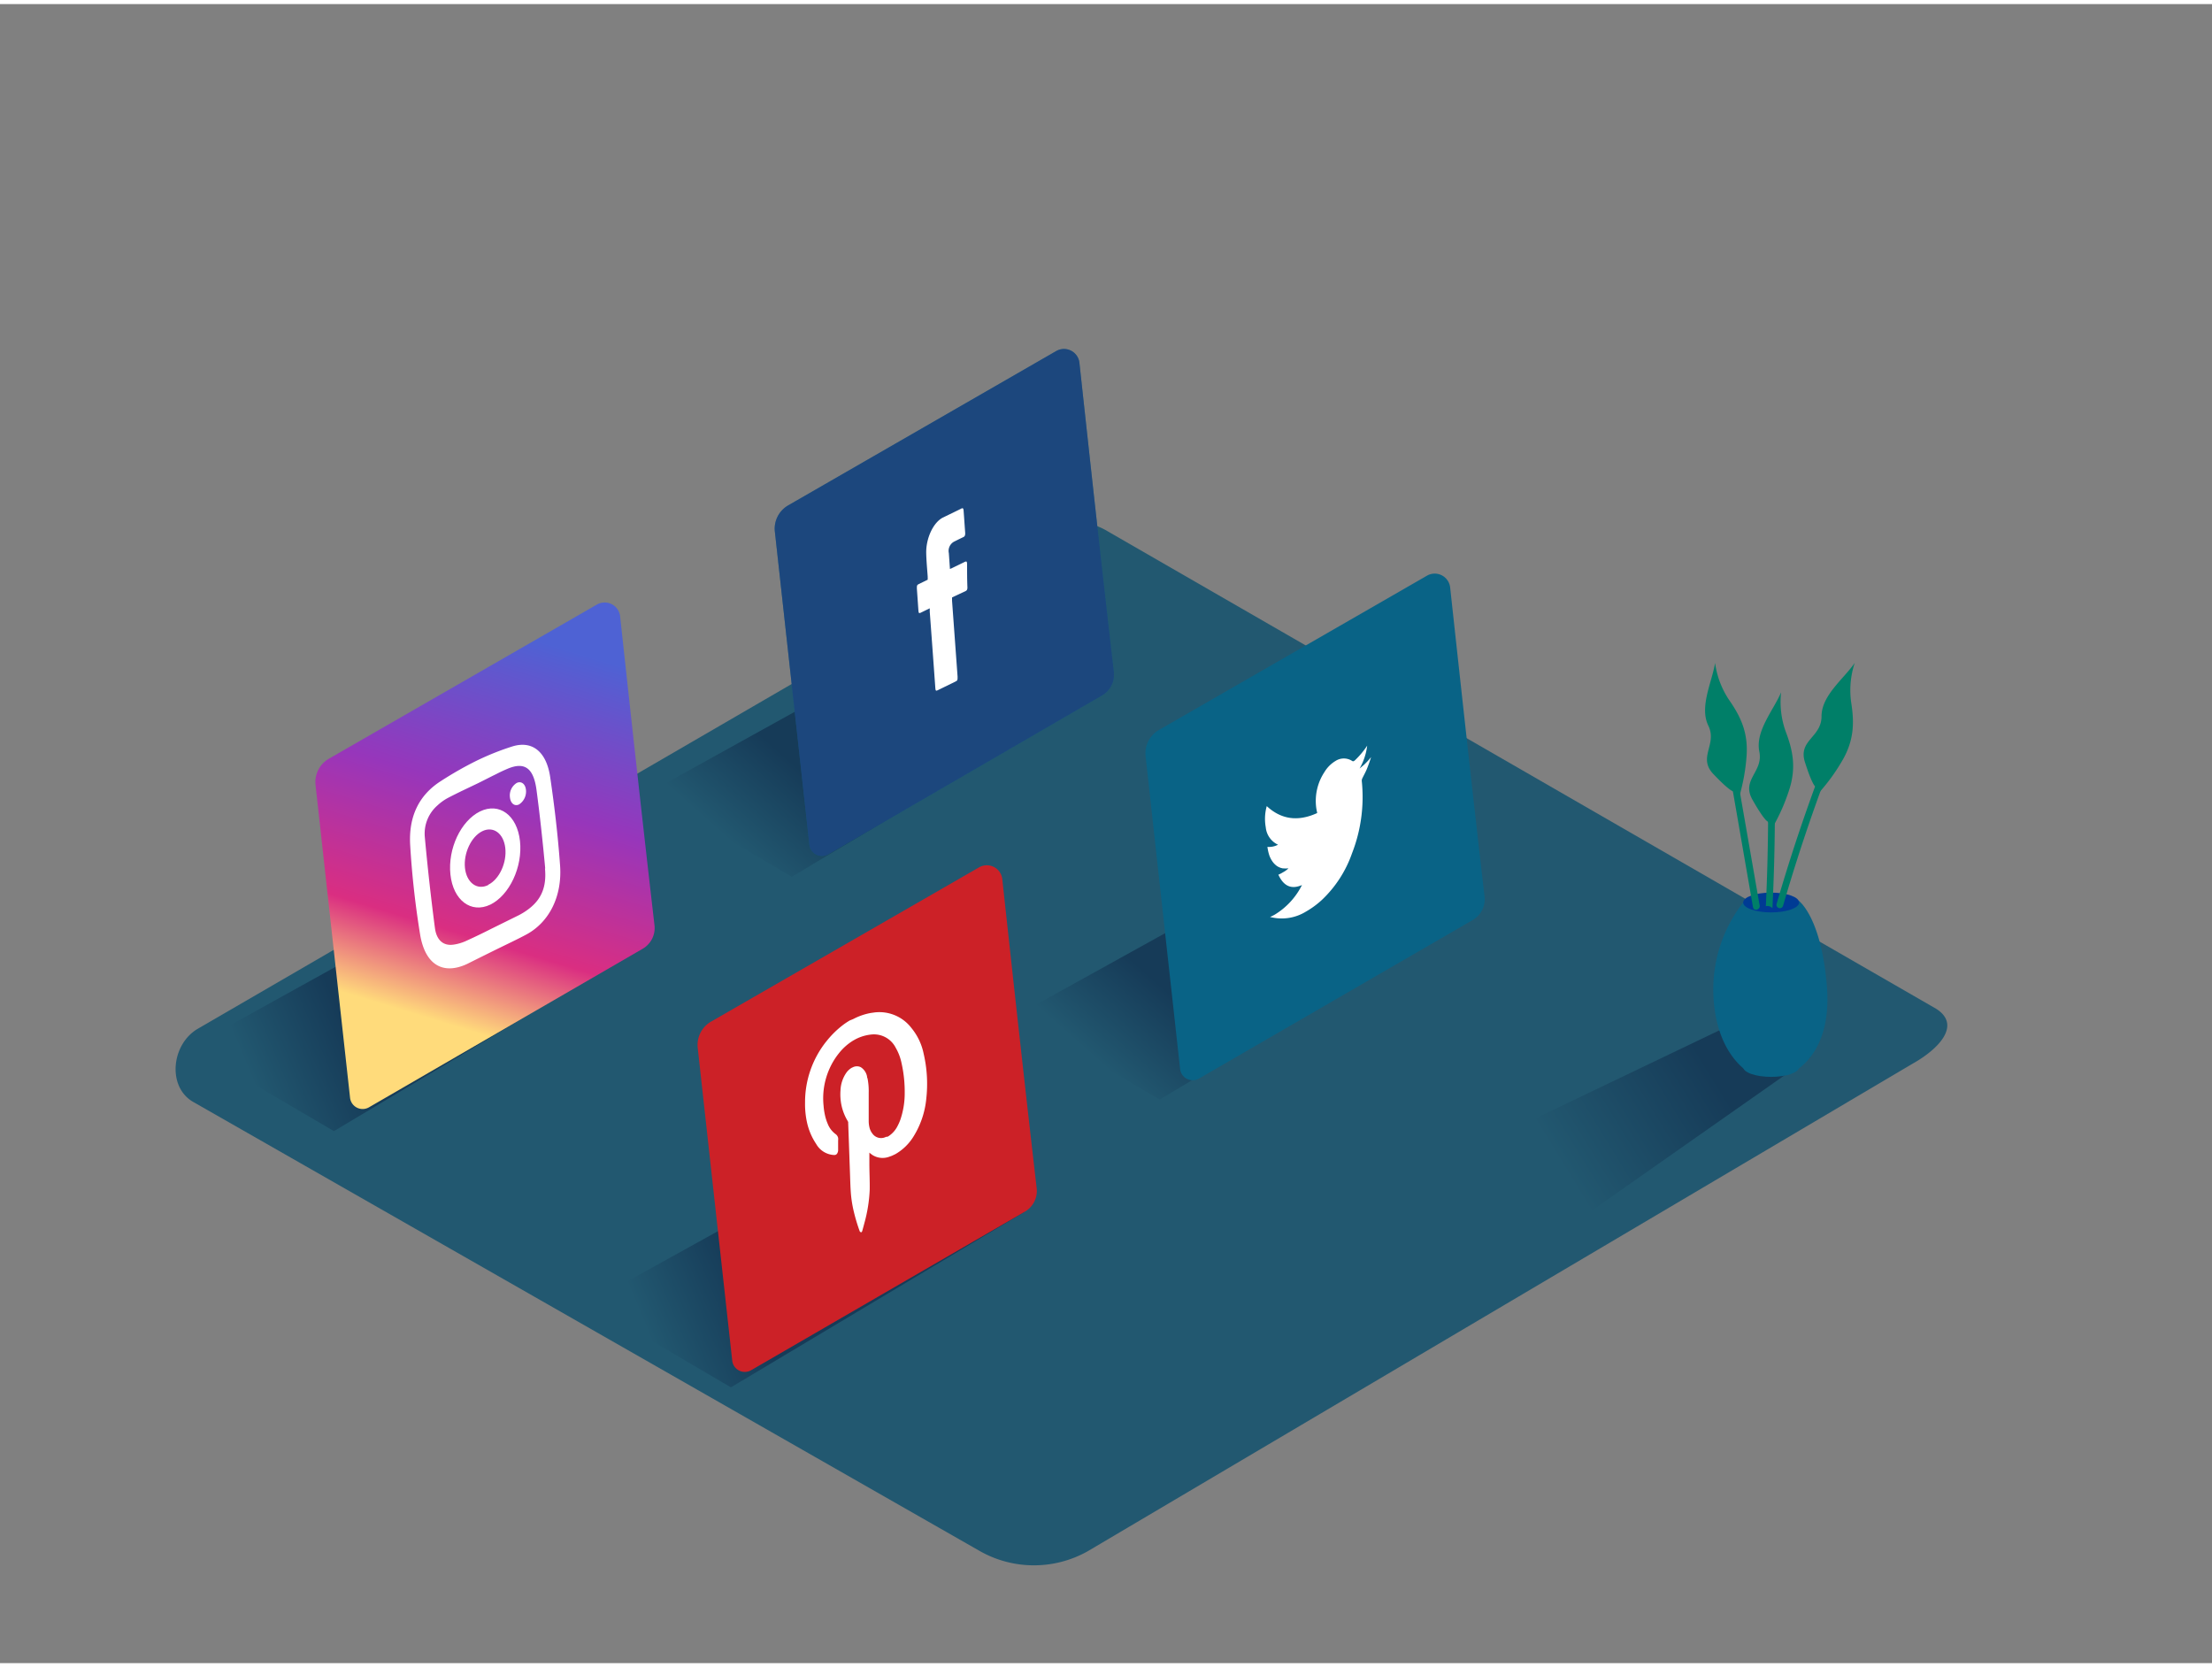 <svg id="Layer_2" data-name="Layer 2" xmlns="http://www.w3.org/2000/svg" xmlns:xlink="http://www.w3.org/1999/xlink" viewBox="0 0 400 300" width="406" height="306" class="illustration styles_illustrationTablet__1DWOa"><rect x="0" y="0" width="400" height="300" fill="#808080" stroke="none"/><defs><linearGradient id="linear-gradient" x1="216.05" y1="182.84" x2="204.24" y2="196.19" gradientUnits="userSpaceOnUse"><stop offset="0" stop-color="#163b58"></stop><stop offset="1" stop-color="#225870"></stop></linearGradient><linearGradient id="linear-gradient-2" x1="149.47" y1="142.61" x2="137.4" y2="156.22" xlink:href="#linear-gradient"></linearGradient><linearGradient id="linear-gradient-3" x1="63.12" y1="186.31" x2="45.21" y2="193.79" xlink:href="#linear-gradient"></linearGradient><linearGradient id="linear-gradient-4" x1="134.92" y1="232.64" x2="117.01" y2="240.12" xlink:href="#linear-gradient"></linearGradient><linearGradient id="linear-gradient-5" x1="309.69" y1="193.42" x2="282.37" y2="210.16" xlink:href="#linear-gradient"></linearGradient><linearGradient id="linear-gradient-6" x1="78.61" y1="183.75" x2="99.31" y2="115.69" gradientUnits="userSpaceOnUse"><stop offset="0" stop-color="#ffdb7b"></stop><stop offset="0.23" stop-color="#da2e81"></stop><stop offset="0.59" stop-color="#9736bb"></stop><stop offset="1" stop-color="#4e62d4"></stop></linearGradient></defs><title>aaa</title><path d="M196.69,279.77,345.9,191.58c4.75-2.67,8.83-7,4.19-9.92L200.35,95.36c-2.25-1.39-5.66-2.3-7.94-1L35.77,185.29c-4.75,2.76-5.6,10.46-.85,13.22L177,279.63A19.84,19.84,0,0,0,196.69,279.77Z" fill="#225870"></path><polyline points="232.87 155.72 183.8 182.9 209.71 198.09 262.88 166.31" fill="url(#linear-gradient)"></polyline><polyline points="166.34 115.44 117.27 142.62 143.18 157.81 196.36 126.03" fill="url(#linear-gradient-2)"></polyline><polyline points="83.53 161.43 34.47 188.61 60.38 203.8 113.55 172.03" fill="url(#linear-gradient-3)"></polyline><polyline points="155.33 207.76 106.27 234.94 132.17 250.13 185.35 218.35" fill="url(#linear-gradient-4)"></polyline><polyline points="310.9 185.58 274.19 203.16 280.61 223.25 327.4 190.41" fill="url(#linear-gradient-5)"></polyline><path d="M315.22,162.46A25.56,25.56,0,0,0,309.88,180c.71,10.26,6.49,13.24,6.49,13.24l6.88.38s8.18-2.67,7.11-16c-1-12.53-5.08-15.47-5.08-15.47" fill="#096386"></path><ellipse cx="320.28" cy="162.46" rx="5.06" ry="1.79" fill="#003b94"></ellipse><ellipse cx="320.28" cy="192.2" rx="5.06" ry="1.79" fill="#096386"></ellipse><path d="M318.2,163l-6.13-35.16c-.13-.77-1.3-.44-1.17.32L317,163.33C317.17,164.09,318.34,163.77,318.2,163Z" fill="#007f68"></path><path d="M319.32,163.12a1.46,1.46,0,0,1,.56,0,1.27,1.27,0,0,1,.63.38q.73-14.73.26-29.48c0-.78-1.23-.78-1.21,0Q320,148.58,319.32,163.12Z" fill="#007f68"></path><path d="M333.09,129a323.29,323.29,0,0,0-11.84,33.78.61.61,0,0,0,1.17.32,323.28,323.28,0,0,1,11.84-33.78C334.56,128.61,333.39,128.3,333.09,129Z" fill="#007f68"></path><path d="M313.38,142.35s-.66-.08-3.55-3.12.76-5.33-.91-8.75.69-7.92,1.22-11.34a15.88,15.88,0,0,0,2.54,6.7c2.18,3.12,3.4,5.94,3.17,9.9a35,35,0,0,1-1.28,7.38" fill="#007f68"></path><path d="M319.59,147.77s-.62-.24-2.69-3.9,2-5,1.24-8.71,2.59-7.51,3.94-10.71a15.88,15.88,0,0,0,.84,7.12c1.36,3.56,1.85,6.58.67,10.37a35,35,0,0,1-3,6.85" fill="#007f68"></path><path d="M328.22,141.44s-.56-.36-1.83-4.36,3-4.46,3-8.28,4.07-6.82,6-9.67a15.88,15.88,0,0,0-.64,7.14c.6,3.76.47,6.82-1.47,10.29a35,35,0,0,1-4.38,6.08" fill="#007f68"></path><path d="M108,108.55,59.47,136.46a4.86,4.86,0,0,0-2.41,4.74l6.24,56.56a2.29,2.29,0,0,0,3.41,1.74l49.53-28.69a4.33,4.33,0,0,0,2.11-4.26c-2.16-18.66-4.09-36.31-6.21-55.8A2.81,2.81,0,0,0,108,108.55Z" fill="url(#linear-gradient-6)"></path><path d="M191,62.74,142.53,90.65a4.86,4.86,0,0,0-2.41,4.74L146.36,152a2.29,2.29,0,0,0,3.41,1.74L199.3,125a4.33,4.33,0,0,0,2.11-4.26c-2.16-18.66-4.09-36.31-6.21-55.8A2.81,2.81,0,0,0,191,62.74Z" fill="#096386"></path><path d="M191,62.74,142.53,90.65a4.86,4.86,0,0,0-2.41,4.74L146.36,152a2.29,2.29,0,0,0,3.41,1.74L199.3,125a4.33,4.33,0,0,0,2.11-4.26c-2.16-18.66-4.09-36.31-6.21-55.8A2.81,2.81,0,0,0,191,62.74Z" fill="#2e2e75" opacity="0.53"></path><path d="M177.07,156.09,128.58,184a4.86,4.86,0,0,0-2.41,4.74l6.24,56.56a2.29,2.29,0,0,0,3.41,1.74l49.53-28.69a4.33,4.33,0,0,0,2.11-4.26c-2.16-18.66-4.09-36.31-6.21-55.8A2.81,2.81,0,0,0,177.07,156.09Z" fill="#cc2127"></path><path d="M171,180.95a24.88,24.88,0,0,1,4.85,11.46,30.76,30.76,0,0,1,.46,5.89,33.79,33.79,0,0,1-6.5,19.85,22.25,22.25,0,0,1-7.53,6.64,19.56,19.56,0,0,1-2.6,1.13,14.65,14.65,0,0,1-6.17.8,15.19,15.19,0,0,1-10.18-5.37,22.74,22.74,0,0,1-4.73-8.9c-.09-.31-.19-.62-.29-.93l-.41-1.86c0-.11,0-.21,0-.31-.14-1.17-.35-2.33-.42-3.52A34.54,34.54,0,0,1,141.57,187a25.14,25.14,0,0,1,8.44-9.41l.69-.47,1.6-.84.15,0c.45-.18.89-.38,1.35-.54a14.48,14.48,0,0,1,7.18-.8A15.48,15.48,0,0,1,171,180.95Zm-3.51,17a24.1,24.1,0,0,0-.47-8.13,10.67,10.67,0,0,0-2.2-4.65,7.3,7.3,0,0,0-6.62-2.84l-.72.1a10.91,10.91,0,0,0-3,1l-.24.12-.49.27a12.89,12.89,0,0,0-1.11.73l-.31.24a17,17,0,0,0-2.79,2.79l-.14.17a17.62,17.62,0,0,0-3.73,10.91,15.44,15.44,0,0,0,.35,3.59,11.38,11.38,0,0,0,1.66,3.9,3.93,3.93,0,0,0,3.26,2,.65.65,0,0,0,.32-.07.6.6,0,0,0,.2-.18,1.18,1.18,0,0,0,.19-.72c0-.55,0-1.1,0-1.65a1.9,1.9,0,0,0,0-.47,1.14,1.14,0,0,0-.47-.7,4.23,4.23,0,0,1-1.41-1.85,8.66,8.66,0,0,1-.5-1.56,11.84,11.84,0,0,1-.25-1.7,13.12,13.12,0,0,1,2.22-8.76q.28-.39.56-.75a9.83,9.83,0,0,1,2.61-2.31l.36-.2a7.8,7.8,0,0,1,1.87-.7,8,8,0,0,1,1.11-.18,4.41,4.41,0,0,1,4.31,2.4,9.19,9.19,0,0,1,1.05,2.75q.08.35.15.71a23.54,23.54,0,0,1,.43,4.75,14.76,14.76,0,0,1-.79,4.81,8.85,8.85,0,0,1-.49,1.11,4.66,4.66,0,0,1-1.64,1.86l-.2.11-.1,0-.1,0-.2.08a1.92,1.92,0,0,1-2.31-.64,2.89,2.89,0,0,1-.56-1.2,5.06,5.06,0,0,1-.12-1.15c0-1.68,0-3.37,0-5.06a11.77,11.77,0,0,0-.21-2.57q0-.18-.09-.35a2.55,2.55,0,0,0-1.15-1.7,1.61,1.61,0,0,0-1.37,0l-.2.09a2.73,2.73,0,0,0-.52.36,3.35,3.35,0,0,0-.47.51,6,6,0,0,0-1.09,3.23,9.72,9.72,0,0,0,.2,2.82,9.26,9.26,0,0,0,1.1,2.73.84.84,0,0,1,.09.22.65.65,0,0,1,0,.15c.12,3,.21,6,.32,8.95,0,1.31.07,2.63.18,3.93a21.56,21.56,0,0,0,.44,2.81,32.87,32.87,0,0,0,1.13,3.84.33.33,0,0,0,.23.21.14.14,0,0,0,.09,0,.26.26,0,0,0,.1-.11,1,1,0,0,0,.07-.18c.11-.41.23-.81.33-1.22a26.86,26.86,0,0,0,1-6.14c0-1.59,0-3.17-.06-4.74,0-.66,0-1.32,0-2a6.66,6.66,0,0,0,.59.45,3.44,3.44,0,0,0,2.95.31l.53-.19.53-.25.12-.06a9.24,9.24,0,0,0,3.15-3,15.77,15.77,0,0,0,2.42-7" fill="#cc2127"></path><path d="M154.25,183.55l.24-.12a10.91,10.91,0,0,1,3-1l.72-.1a7.3,7.3,0,0,1,6.62,2.84,10.67,10.67,0,0,1,2.2,4.65,24.1,24.1,0,0,1,.47,8.13,15.77,15.77,0,0,1-2.42,7,9.24,9.24,0,0,1-3.15,3l-.12.06-.53.25-.53.19a3.44,3.44,0,0,1-2.95-.31,6.67,6.67,0,0,1-.59-.45c0,.66,0,1.32,0,2,0,1.57.09,3.16.06,4.74a26.86,26.86,0,0,1-1,6.14c-.1.41-.22.81-.33,1.22a1,1,0,0,1-.07.18.26.26,0,0,1-.1.11.14.14,0,0,1-.09,0,.33.33,0,0,1-.23-.21,32.87,32.87,0,0,1-1.13-3.84,21.56,21.56,0,0,1-.44-2.81c-.11-1.29-.13-2.61-.18-3.93-.11-3-.21-6-.32-8.95a.65.65,0,0,0,0-.15.84.84,0,0,0-.09-.22,9.26,9.26,0,0,1-1.1-2.73,9.72,9.72,0,0,1-.2-2.82,6,6,0,0,1,1.09-3.23,3.35,3.35,0,0,1,.47-.51,2.73,2.73,0,0,1,.52-.36l.2-.09a1.61,1.61,0,0,1,1.37,0,2.55,2.55,0,0,1,1.15,1.7q0,.17.09.35a11.77,11.77,0,0,1,.21,2.57c0,1.69,0,3.38,0,5.06a5.06,5.06,0,0,0,.12,1.15,2.89,2.89,0,0,0,.56,1.2,1.92,1.92,0,0,0,2.31.64l.2-.08.1,0,.1,0,.2-.11a4.66,4.66,0,0,0,1.64-1.86,8.85,8.85,0,0,0,.49-1.11,14.76,14.76,0,0,0,.79-4.81,23.54,23.54,0,0,0-.43-4.75q-.07-.36-.15-.71a9.19,9.19,0,0,0-1.05-2.75,4.41,4.41,0,0,0-4.31-2.4,8,8,0,0,0-1.11.18,7.8,7.8,0,0,0-1.87.7l-.36.2a9.83,9.83,0,0,0-2.61,2.31q-.29.36-.56.75a13.12,13.12,0,0,0-2.22,8.76,11.84,11.84,0,0,0,.25,1.7,8.66,8.66,0,0,0,.5,1.56,4.23,4.23,0,0,0,1.41,1.85,1.14,1.14,0,0,1,.47.7,1.9,1.9,0,0,1,0,.47c0,.55,0,1.1,0,1.65a1.18,1.18,0,0,1-.19.72.6.6,0,0,1-.2.18.65.65,0,0,1-.32.07,3.93,3.93,0,0,1-3.26-2,11.38,11.38,0,0,1-1.66-3.9,15.44,15.44,0,0,1-.35-3.59,17.62,17.62,0,0,1,3.73-10.91l.14-.17a17,17,0,0,1,2.79-2.79l.31-.24a12.91,12.91,0,0,1,1.11-.73Z" fill="#fff"></path><path d="M86.78,146c3.51-1.71,6.74.68,7.25,5.35s-1.91,9.8-5.36,11.49l0,0c-3.48,1.67-6.73-.78-7.22-5.45S83.33,147.72,86.78,146Zm1.53,13.24c2-1,3.37-4,3.06-6.66s-2.2-4-4.19-3-3.38,4-3.1,6.63,2.16,4.09,4.19,3.1l0,0" fill="#fff"></path><path d="M93.44,140.84c.78-.38,1.52.13,1.66,1.17a2.79,2.79,0,0,1-1.23,2.71c-.82.4-1.55-.18-1.66-1.3A2.65,2.65,0,0,1,93.44,140.84Z" fill="#fff"></path><path d="M99.49,139.77c.77,5.23,1.4,10.57,1.79,16,.4,5.62-2,10.32-6.2,12.53-.71.38-1.41.73-2.12,1.08L89.64,171l-3.19,1.58-2,1c-4.32,2-7.58.18-8.49-5.39a159.54,159.54,0,0,1-1.78-16c-.34-5.25,1.58-9.16,5.53-11.68A64.25,64.25,0,0,1,86,136.91a47.52,47.52,0,0,1,6.61-2.66C96.18,133.12,98.8,135.1,99.49,139.77Zm-.9,16.52c-.44-4.77-.95-9.5-1.57-14.17-.53-4-2.16-5.13-5.2-3.86-.71.3-1.42.63-2.13,1-1.14.55-2.27,1.15-3.4,1.7l-2.87,1.37c-.83.41-1.67.82-2.5,1.26a9.08,9.08,0,0,0-1.82,1.32,6.76,6.76,0,0,0-2.28,5.71q.76,8.31,1.83,16.46c.3,2.26,1.58,3.25,3.34,3a8.36,8.36,0,0,0,2.44-.74q2.2-1,4.4-2.12l5-2.47a11.78,11.78,0,0,0,1.53-.94c2.47-1.77,3.51-4.06,3.19-7.49" fill="#fff"></path><path d="M258.06,103.35l-48.49,27.91a4.86,4.86,0,0,0-2.41,4.74l6.24,56.56a2.29,2.29,0,0,0,3.41,1.74l49.53-28.69a4.33,4.33,0,0,0,2.11-4.26c-2.16-18.66-4.09-36.31-6.21-55.8A2.81,2.81,0,0,0,258.06,103.35Z" fill="#096386"></path><path d="M247.93,136.17a23.22,23.22,0,0,1-.79,2.22c-.24.57-.54,1.09-.8,1.64a1,1,0,0,0-.09.43,28,28,0,0,1-1.76,13.1,21.24,21.24,0,0,1-5.45,8.43,15.74,15.74,0,0,1-2.86,2.1,8.34,8.34,0,0,1-6.44,1l-.11,0a9.61,9.61,0,0,0,.89-.44,13.14,13.14,0,0,0,4.92-5.35c-1.91.83-3.31.22-4.27-1.87A5.85,5.85,0,0,0,232,157a4.38,4.38,0,0,0,1-.72,5.87,5.87,0,0,1-1.06,0,2.79,2.79,0,0,1-1-.4,3.35,3.35,0,0,1-.84-.84,4.77,4.77,0,0,1-.59-1.17,8.63,8.63,0,0,1-.32-1.47,3.49,3.49,0,0,0,1.92-.39,3.87,3.87,0,0,1-2.22-3.15,8.53,8.53,0,0,1,.18-3.83c2.6,2.41,5.64,2.85,9.12,1.25-.06-.33-.13-.63-.17-.93a9.46,9.46,0,0,1,1.49-6.49,5.8,5.8,0,0,1,2-2,2.75,2.75,0,0,1,3,0,.31.31,0,0,0,.36,0l.15-.12a15.13,15.13,0,0,0,2.21-2.64,11,11,0,0,1-1.37,4.13c.23-.2.47-.39.71-.6s.49-.47.73-.72S247.71,136.43,247.93,136.17Z" fill="#fff"></path><path d="M171.5,92.37l1.05-.51.88-.43.44-.22c.25-.12.35,0,.38.38.1,1.36.19,2.71.29,4.07,0,.39-.07.59-.31.71l-.89.43-.86.43a1.91,1.91,0,0,0-.9,2.05l.2,2.87.33-.14,2.34-1.14c.34-.16.42-.09.43.45,0,1.39,0,2.78.06,4.17,0,.36-.1.54-.31.64l-2.12,1-.35.17,0,.59,1,13.72c0,.64,0,.7-.39.9l-3.15,1.54c-.4.19-.44.15-.49-.48q-.49-6.83-1-13.68l0-.63-1.54.75c-.43.21-.47.17-.52-.47l-.27-3.85c0-.54,0-.64.36-.82l1.6-.78c0-.2,0-.37,0-.54-.1-1.42-.24-2.82-.27-4.26-.06-2.68,1.27-5.54,3-6.43Z" fill="#fff"></path></svg>